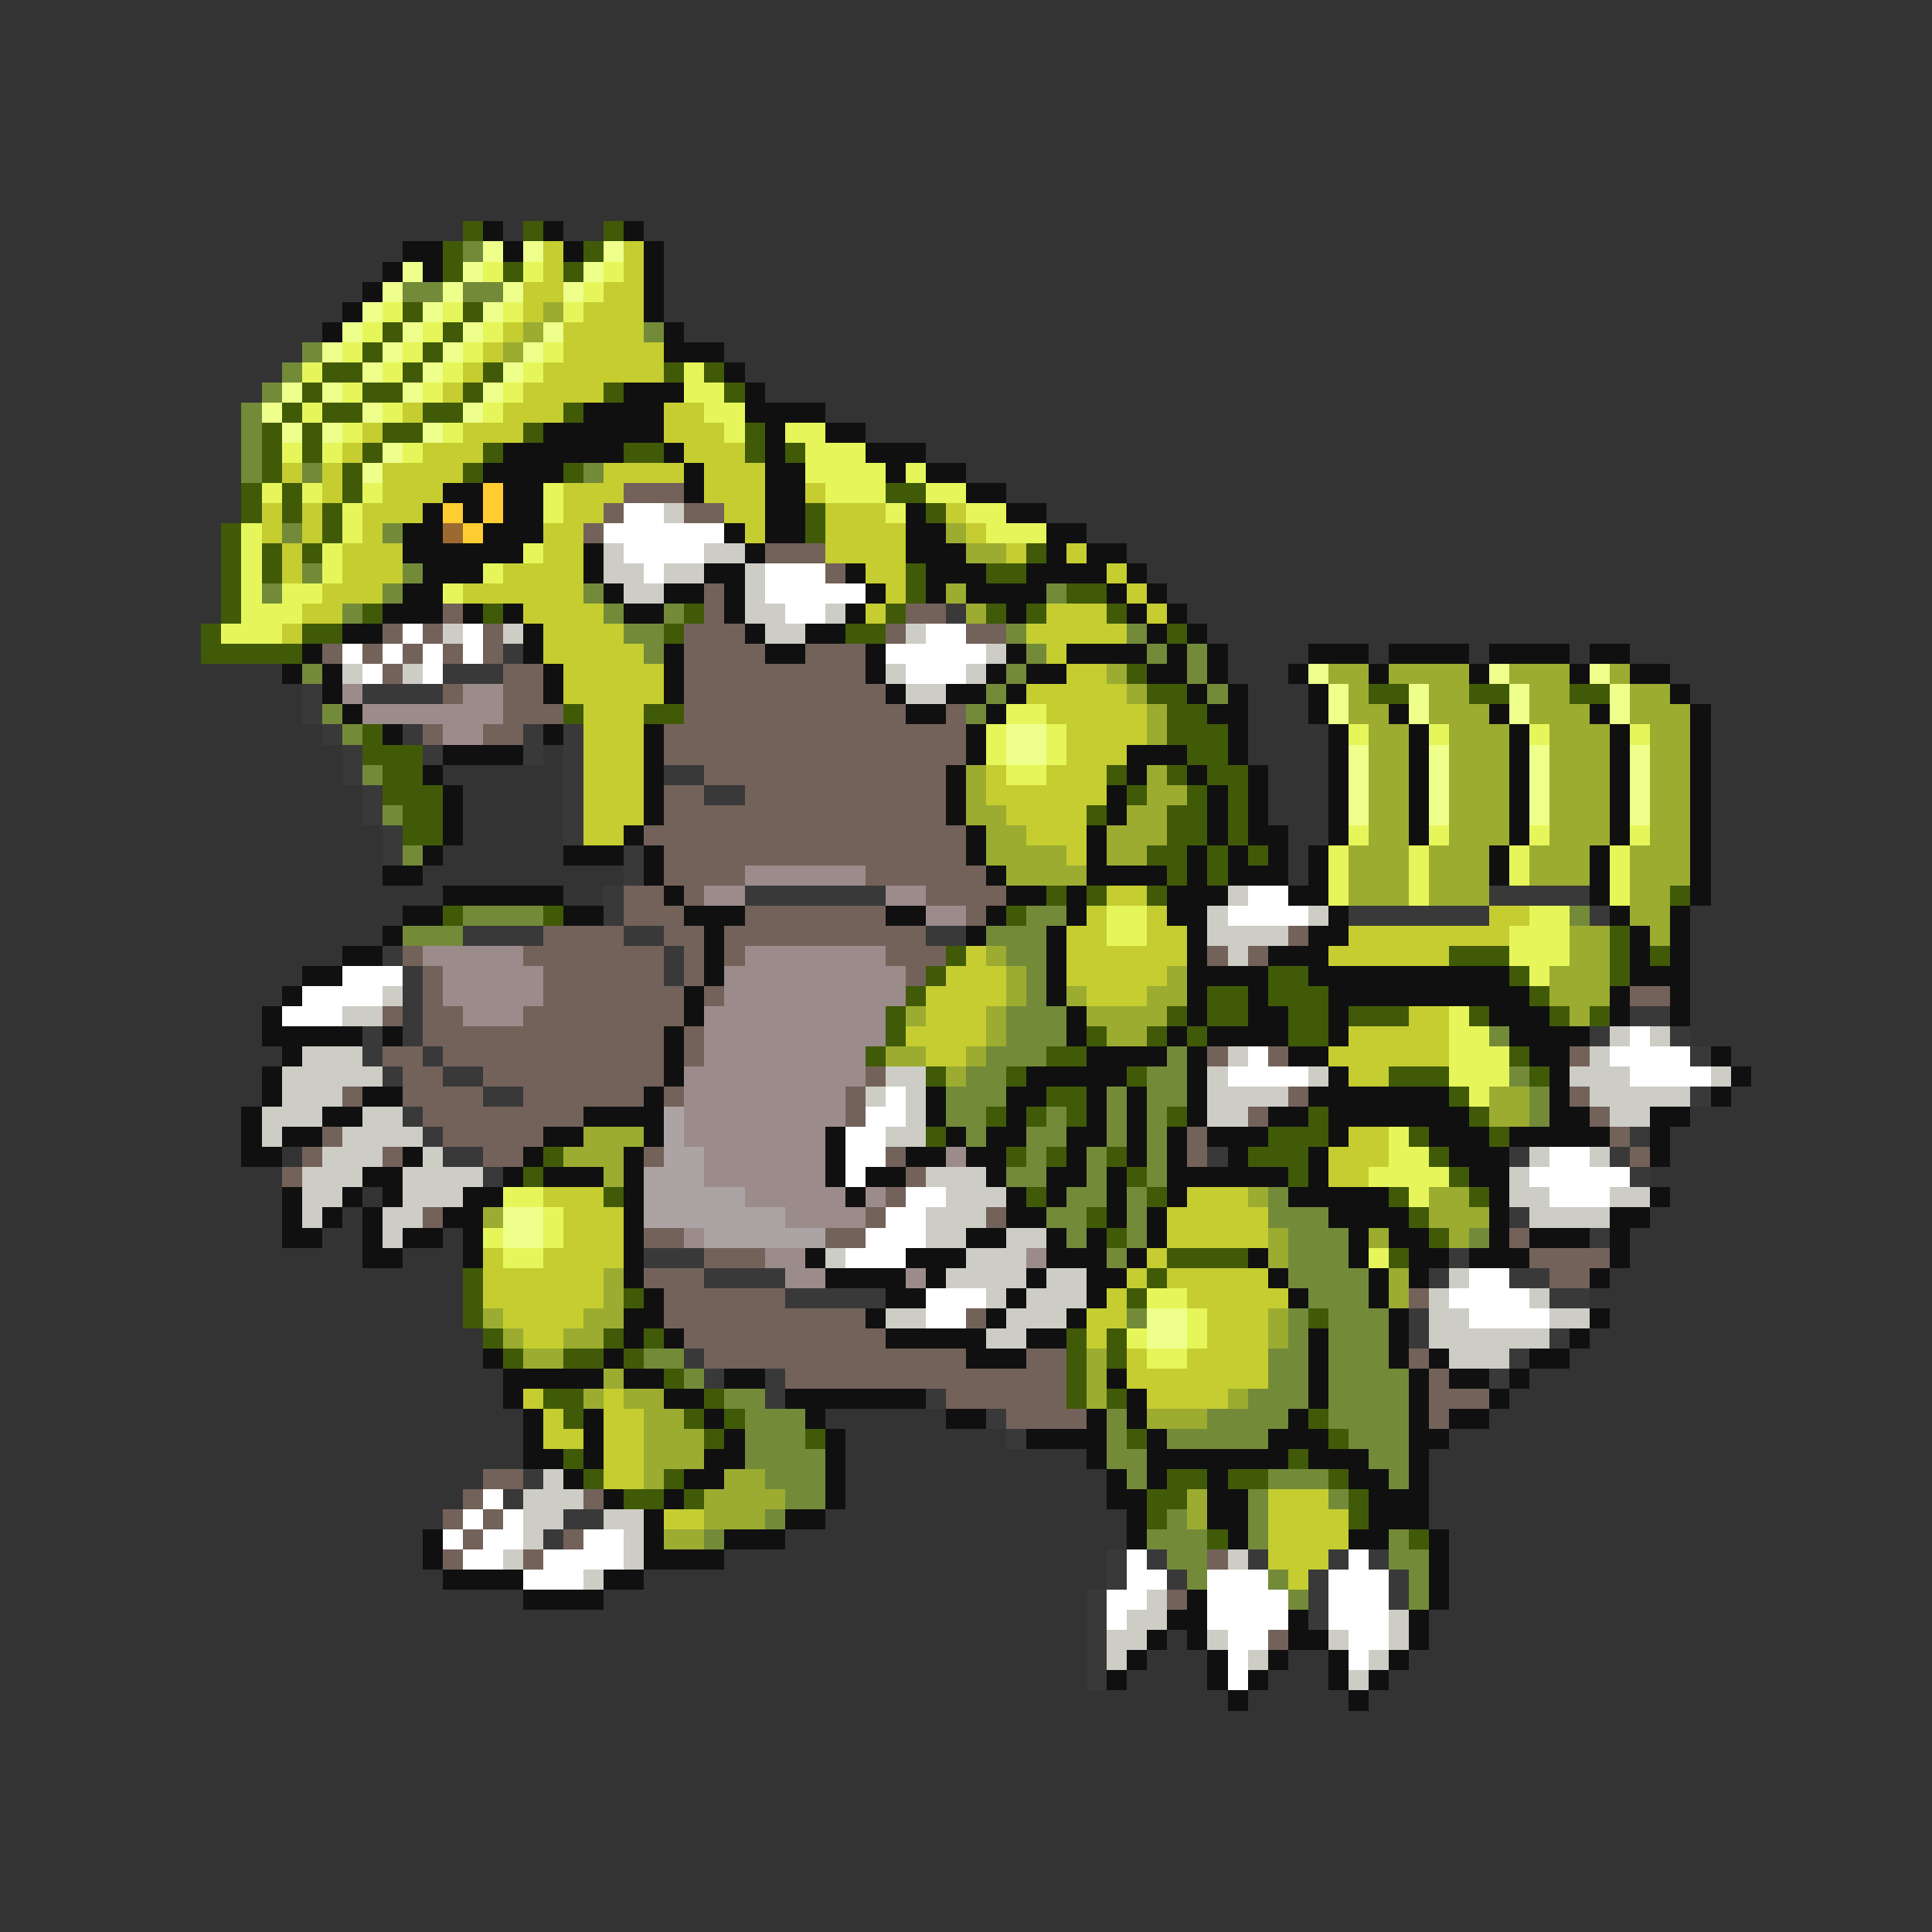 <svg xmlns="http://www.w3.org/2000/svg" viewBox="0 -0.5 96 96" shape-rendering="crispEdges">
<rect x="0" y="-0.5" width="96" height="96" fill="#333333" stroke="none"/>
<path stroke="#415a08" d="M23 11h1M26 11h1M30 11h1M22 12h1M29 12h1M22 13h1M25 13h1M28 13h1M20 15h1M23 15h1M19 16h1M22 16h1M18 17h1M21 17h1M16 18h2M20 18h1M24 18h1M33 18h1M35 18h1M15 19h1M18 19h2M23 19h1M30 19h1M36 19h1M14 20h1M16 20h2M21 20h2M28 20h1M13 21h1M15 21h1M19 21h2M26 21h1M37 21h1M13 22h1M15 22h1M18 22h1M24 22h1M31 22h2M37 22h1M39 22h1M13 23h1M17 23h1M23 23h1M28 23h1M12 24h1M14 24h1M17 24h1M44 24h2M12 25h1M14 25h1M16 25h1M40 25h1M46 25h1M11 26h1M16 26h1M40 26h1M11 27h1M13 27h1M15 27h1M51 27h1M11 28h1M13 28h1M45 28h1M49 28h2M11 29h1M45 29h1M53 29h2M11 30h1M18 30h1M24 30h1M34 30h1M44 30h1M49 30h1M51 30h1M55 30h1M10 31h1M15 31h2M33 31h1M42 31h2M58 31h1M10 32h5M56 33h1M57 34h2M68 34h2M73 34h2M78 34h2M28 35h1M32 35h2M58 35h2M18 36h1M58 36h3M18 37h3M59 37h2M19 38h2M55 38h1M58 38h1M60 38h2M19 39h3M56 39h1M59 39h1M61 39h1M20 40h2M54 40h1M58 40h2M61 40h1M20 41h2M58 41h2M61 41h1M57 42h2M60 42h1M62 42h1M58 43h1M60 43h1M52 44h1M54 44h1M57 44h1M83 44h1M22 45h1M27 45h1M50 45h1M80 46h1M47 47h1M72 47h3M80 47h1M82 47h1M46 48h1M63 48h2M75 48h1M80 48h1M45 49h1M60 49h2M63 49h3M76 49h1M44 50h1M58 50h1M60 50h2M64 50h2M67 50h3M73 50h1M77 50h1M79 50h1M44 51h1M54 51h1M57 51h1M59 51h1M64 51h2M43 52h1M52 52h2M75 52h1M46 53h1M50 53h1M56 53h1M69 53h3M76 53h1M52 54h2M72 54h1M49 55h1M51 55h1M53 55h1M58 55h1M65 55h1M73 55h1M46 56h1M63 56h3M70 56h1M74 56h1M27 57h1M50 57h1M52 57h1M55 57h1M62 57h3M71 57h1M26 58h1M56 58h1M64 58h1M72 58h1M30 59h1M51 59h1M57 59h1M69 59h1M73 59h1M54 60h1M70 60h1M55 61h1M71 61h1M58 62h4M69 62h1M23 63h1M57 63h1M23 64h1M31 64h1M56 64h1M23 65h1M65 65h1M24 66h1M30 66h1M32 66h1M53 66h1M55 66h1M25 67h1M28 67h2M31 67h1M53 67h1M55 67h1M33 68h1M53 68h1M27 69h2M35 69h1M53 69h1M55 69h1M28 70h1M34 70h1M36 70h1M65 70h1M35 71h1M40 71h1M56 71h1M66 71h1M28 72h1M64 72h1M29 73h1M33 73h1M58 73h2M61 73h2M66 73h1M31 74h2M34 74h1M57 74h2M67 74h1M57 75h1M67 75h1M60 76h1M70 76h1" />
<path stroke="#101010" d="M24 11h1M27 11h1M31 11h1M20 12h2M25 12h1M28 12h1M32 12h1M19 13h1M21 13h1M32 13h1M18 14h1M32 14h1M17 15h1M32 15h1M16 16h1M33 16h1M33 17h3M36 18h1M31 19h3M37 19h1M29 20h4M37 20h4M27 21h6M38 21h1M41 21h2M25 22h6M33 22h1M38 22h1M43 22h3M24 23h4M34 23h1M38 23h2M44 23h1M46 23h2M22 24h2M25 24h2M34 24h1M38 24h2M48 24h2M21 25h1M23 25h1M25 25h2M38 25h2M45 25h1M50 25h2M20 26h2M24 26h3M36 26h1M38 26h2M45 26h2M52 26h2M20 27h6M29 27h1M37 27h1M45 27h3M52 27h1M54 27h2M21 28h3M29 28h1M35 28h2M42 28h1M46 28h3M51 28h4M56 28h1M20 29h2M30 29h1M33 29h2M36 29h1M43 29h1M46 29h1M48 29h4M55 29h1M57 29h1M19 30h3M23 30h1M25 30h1M31 30h2M36 30h1M42 30h1M50 30h1M56 30h1M58 30h1M17 31h2M26 31h1M37 31h1M40 31h2M57 31h1M59 31h1M15 32h1M26 32h1M33 32h1M38 32h2M43 32h1M50 32h1M53 32h4M58 32h1M60 32h1M65 32h3M69 32h4M74 32h4M79 32h2M14 33h1M16 33h1M27 33h1M33 33h1M43 33h1M49 33h1M51 33h2M57 33h2M60 33h1M64 33h1M68 33h1M73 33h1M78 33h1M81 33h2M16 34h1M27 34h1M33 34h1M44 34h1M47 34h2M50 34h1M59 34h1M61 34h1M65 34h1M83 34h1M17 35h1M45 35h2M49 35h1M60 35h2M65 35h1M69 35h1M74 35h1M79 35h1M84 35h1M19 36h1M27 36h1M32 36h1M48 36h1M61 36h1M66 36h1M70 36h1M75 36h1M80 36h1M84 36h1M22 37h4M32 37h1M48 37h1M56 37h3M61 37h1M66 37h1M70 37h1M75 37h1M80 37h1M84 37h1M21 38h1M32 38h1M47 38h1M56 38h1M59 38h1M62 38h1M66 38h1M70 38h1M75 38h1M80 38h1M84 38h1M22 39h1M32 39h1M47 39h1M55 39h1M60 39h1M62 39h1M66 39h1M70 39h1M75 39h1M80 39h1M84 39h1M22 40h1M32 40h1M47 40h1M55 40h1M60 40h1M62 40h1M66 40h1M70 40h1M75 40h1M80 40h1M84 40h1M22 41h1M31 41h1M48 41h1M54 41h1M60 41h1M62 41h2M66 41h1M70 41h1M75 41h1M80 41h1M84 41h1M21 42h1M28 42h3M32 42h1M48 42h1M54 42h1M59 42h1M61 42h1M63 42h1M65 42h1M74 42h1M79 42h1M84 42h1M19 43h2M32 43h1M49 43h1M54 43h4M59 43h1M61 43h3M65 43h1M74 43h1M79 43h1M84 43h1M22 44h6M33 44h1M50 44h2M53 44h1M58 44h3M64 44h2M79 44h1M84 44h1M20 45h2M28 45h2M34 45h3M44 45h2M49 45h1M53 45h1M58 45h2M66 45h1M80 45h1M83 45h1M19 46h1M35 46h1M48 46h1M52 46h1M59 46h1M65 46h2M81 46h1M83 46h1M17 47h2M35 47h1M52 47h1M59 47h1M63 47h3M81 47h1M83 47h1M15 48h2M35 48h1M52 48h1M59 48h4M65 48h10M81 48h3M14 49h1M34 49h1M52 49h1M59 49h1M62 49h1M66 49h10M80 49h1M83 49h1M13 50h1M34 50h1M53 50h1M59 50h1M62 50h2M66 50h1M74 50h3M80 50h1M83 50h1M13 51h5M19 51h1M33 51h1M53 51h1M58 51h1M60 51h4M66 51h1M75 51h4M14 52h1M33 52h1M54 52h4M59 52h1M64 52h2M76 52h2M85 52h1M13 53h1M33 53h1M51 53h5M59 53h1M66 53h1M77 53h1M86 53h1M13 54h1M18 54h2M32 54h1M46 54h1M50 54h2M54 54h1M56 54h1M59 54h1M65 54h7M77 54h1M85 54h1M12 55h1M16 55h2M29 55h4M46 55h1M50 55h1M54 55h1M56 55h1M59 55h1M63 55h2M66 55h7M77 55h2M82 55h2M12 56h1M14 56h2M27 56h2M32 56h1M41 56h1M47 56h1M49 56h2M53 56h2M56 56h1M58 56h1M60 56h3M66 56h1M71 56h3M75 56h5M82 56h1M12 57h2M20 57h1M26 57h1M31 57h1M41 57h1M45 57h2M48 57h2M53 57h1M56 57h1M58 57h1M61 57h1M65 57h1M72 57h3M82 57h1M18 58h2M25 58h1M27 58h3M31 58h1M41 58h1M43 58h2M49 58h1M52 58h2M55 58h1M58 58h6M65 58h1M73 58h2M14 59h1M17 59h1M19 59h1M23 59h2M31 59h1M42 59h1M50 59h1M52 59h1M55 59h1M58 59h1M64 59h5M74 59h1M82 59h1M14 60h1M16 60h1M18 60h1M22 60h2M31 60h1M50 60h2M55 60h1M57 60h1M66 60h4M74 60h1M80 60h2M14 61h2M18 61h1M20 61h2M23 61h1M31 61h1M48 61h2M52 61h1M54 61h1M57 61h1M67 61h1M69 61h2M74 61h1M76 61h3M80 61h1M18 62h2M23 62h1M31 62h1M40 62h1M45 62h3M52 62h3M56 62h1M62 62h1M67 62h1M70 62h2M73 62h3M80 62h1M31 63h1M41 63h4M46 63h1M51 63h1M54 63h2M63 63h1M68 63h1M70 63h1M79 63h1M32 64h1M44 64h2M50 64h1M54 64h1M64 64h1M68 64h1M31 65h2M43 65h1M49 65h1M53 65h1M69 65h1M79 65h1M31 66h1M33 66h1M44 66h5M51 66h2M65 66h1M69 66h1M78 66h1M24 67h1M30 67h1M48 67h3M65 67h1M69 67h1M71 67h1M76 67h2M25 68h5M31 68h2M36 68h2M55 68h1M65 68h1M70 68h1M72 68h2M75 68h1M25 69h1M33 69h2M39 69h7M56 69h1M65 69h1M70 69h1M74 69h1M26 70h1M29 70h1M35 70h1M40 70h1M47 70h2M54 70h1M56 70h1M64 70h1M70 70h1M72 70h2M26 71h1M29 71h1M36 71h1M41 71h1M51 71h4M57 71h1M63 71h3M70 71h2M26 72h2M29 72h1M35 72h2M41 72h1M54 72h1M57 72h7M65 72h3M70 72h1M28 73h1M34 73h2M41 73h1M55 73h1M57 73h1M60 73h1M67 73h2M70 73h1M30 74h1M33 74h1M41 74h1M55 74h2M60 74h2M68 74h3M32 75h1M39 75h2M56 75h1M60 75h2M68 75h3M21 76h1M32 76h1M36 76h3M56 76h1M61 76h1M67 76h2M71 76h1M21 77h1M32 77h4M71 77h1M22 78h4M30 78h2M71 78h1M26 79h4M59 79h1M71 79h1M58 80h2M64 80h1M70 80h1M57 81h1M59 81h1M64 81h2M70 81h1M56 82h1M60 82h1M63 82h1M66 82h1M69 82h1M55 83h1M60 83h1M62 83h1M66 83h1M68 83h1M61 84h1M67 84h1" />
<path stroke="#738b39" d="M23 12h1M20 14h2M23 14h2M32 16h1M15 17h1M14 18h1M13 19h1M12 20h1M12 21h1M12 22h1M12 23h1M15 23h1M29 23h1M14 26h1M19 26h1M15 28h1M20 28h1M13 29h1M19 29h1M29 29h1M52 29h1M17 30h1M30 30h1M33 30h1M31 31h2M50 31h1M56 31h1M32 32h1M51 32h1M57 32h1M59 32h1M15 33h1M50 33h1M59 33h1M49 34h1M60 34h1M16 35h1M48 35h1M17 36h1M18 38h1M19 40h1M20 42h1M23 45h4M51 45h2M78 45h1M20 46h3M49 46h3M50 47h2M51 48h1M51 49h1M50 50h3M50 51h3M74 51h1M49 52h3M58 52h1M48 53h2M57 53h2M75 53h1M47 54h3M55 54h1M57 54h2M76 54h1M47 55h2M52 55h1M55 55h1M57 55h1M76 55h1M48 56h1M51 56h2M55 56h1M57 56h1M51 57h1M54 57h1M57 57h1M50 58h2M54 58h1M57 58h1M53 59h2M56 59h1M63 59h1M52 60h2M56 60h1M63 60h3M53 61h1M56 61h1M64 61h3M73 61h1M55 62h1M64 62h3M64 63h4M65 64h3M56 65h1M64 65h1M66 65h3M64 66h1M66 66h3M32 67h2M63 67h2M66 67h3M34 68h1M63 68h2M66 68h4M36 69h2M62 69h3M66 69h4M37 70h3M55 70h1M60 70h4M66 70h4M37 71h3M55 71h1M58 71h5M67 71h3M37 72h4M55 72h2M68 72h2M38 73h3M56 73h1M63 73h3M69 73h1M39 74h2M62 74h1M66 74h1M38 75h1M58 75h1M62 75h1M35 76h1M57 76h3M62 76h1M69 76h1M58 77h2M69 77h2M59 78h1M63 78h1M70 78h1M64 79h1M70 79h1" />
<path stroke="#eeff8b" d="M24 12h1M26 12h1M30 12h1M20 13h1M23 13h1M29 13h1M19 14h1M22 14h1M25 14h1M28 14h1M18 15h1M21 15h1M24 15h1M17 16h1M20 16h1M23 16h1M27 16h1M16 17h1M19 17h1M22 17h1M26 17h1M18 18h1M21 18h1M25 18h1M14 19h1M16 19h1M20 19h1M24 19h1M13 20h1M18 20h1M23 20h1M14 21h1M16 21h1M21 21h1M19 22h1M18 23h1M65 33h1M74 33h1M79 33h1M66 34h1M70 34h1M75 34h1M80 34h1M66 35h1M70 35h1M75 35h1M80 35h1M50 36h2M50 37h2M67 37h1M71 37h1M76 37h1M81 37h1M67 38h1M71 38h1M76 38h1M81 38h1M67 39h1M71 39h1M76 39h1M81 39h1M67 40h1M71 40h1M76 40h1M81 40h1M25 60h2M25 61h2M57 65h2M57 66h2" />
<path stroke="#c5cd31" d="M27 12h1M31 12h1M27 13h1M31 13h1M26 14h2M30 14h2M26 15h1M29 15h3M25 16h1M28 16h4M24 17h1M28 17h5M23 18h1M27 18h6M22 19h1M26 19h4M20 20h1M25 20h3M33 20h2M18 21h1M23 21h3M33 21h3M17 22h1M21 22h3M34 22h3M14 23h1M16 23h1M19 23h4M30 23h4M35 23h3M16 24h1M19 24h3M28 24h3M35 24h3M40 24h1M13 25h1M15 25h1M18 25h3M28 25h2M36 25h2M41 25h3M47 25h1M13 26h1M15 26h1M18 26h1M27 26h2M37 26h1M41 26h4M48 26h1M14 27h1M17 27h3M27 27h2M41 27h4M50 27h1M53 27h1M14 28h1M17 28h3M25 28h4M43 28h2M55 28h1M16 29h3M23 29h6M44 29h1M56 29h1M15 30h2M26 30h4M43 30h1M52 30h3M57 30h1M14 31h1M27 31h4M51 31h5M27 32h5M52 32h1M28 33h5M53 33h2M28 34h5M51 34h5M29 35h3M52 35h5M29 36h3M53 36h4M29 37h3M53 37h3M29 38h3M49 38h1M52 38h3M29 39h3M49 39h6M29 40h3M50 40h4M29 41h2M51 41h3M53 42h1M55 44h2M54 45h1M57 45h1M74 45h2M53 46h2M57 46h2M67 46h8M48 47h1M53 47h6M66 47h6M47 48h3M53 48h5M46 49h4M54 49h3M46 50h3M70 50h2M45 51h4M67 51h5M46 52h2M66 52h6M67 53h2M67 56h2M66 57h3M66 58h2M27 59h3M59 59h3M28 60h3M58 60h5M28 61h3M58 61h5M24 62h1M27 62h4M57 62h1M24 63h6M56 63h1M58 63h5M24 64h6M55 64h1M59 64h5M25 65h4M54 65h2M60 65h3M26 66h2M54 66h1M60 66h3M56 67h1M59 67h4M56 68h7M26 69h1M30 69h1M57 69h4M27 70h1M30 70h2M27 71h2M30 71h2M30 72h2M30 73h2M63 74h3M33 75h2M63 75h4M63 76h4M63 77h3M64 78h1" />
<path stroke="#e6f65a" d="M24 13h1M26 13h1M30 13h1M29 14h1M19 15h1M22 15h1M25 15h1M28 15h1M18 16h1M21 16h1M24 16h1M17 17h1M20 17h1M23 17h1M27 17h1M15 18h1M19 18h1M22 18h1M26 18h1M34 18h1M17 19h1M21 19h1M25 19h1M34 19h2M15 20h1M19 20h1M24 20h1M35 20h2M17 21h1M22 21h1M36 21h1M39 21h2M14 22h1M16 22h1M20 22h1M40 22h3M40 23h4M45 23h1M13 24h1M15 24h1M18 24h1M27 24h1M41 24h3M46 24h2M17 25h1M27 25h1M44 25h1M48 25h2M12 26h1M17 26h1M49 26h3M12 27h1M16 27h1M26 27h1M12 28h1M16 28h1M24 28h1M12 29h1M14 29h2M22 29h1M12 30h3M11 31h3M50 35h2M49 36h1M52 36h1M67 36h1M71 36h1M76 36h1M81 36h1M49 37h1M52 37h1M50 38h2M67 41h1M71 41h1M76 41h1M81 41h1M66 42h1M70 42h1M75 42h1M80 42h1M66 43h1M70 43h1M75 43h1M80 43h1M66 44h1M70 44h1M80 44h1M55 45h2M76 45h2M55 46h2M75 46h3M75 47h3M76 48h1M72 50h1M72 51h2M72 52h3M72 53h3M73 54h1M69 56h1M69 57h2M68 58h4M25 59h2M70 59h1M27 60h1M24 61h1M27 61h1M25 62h2M68 62h1M57 64h2M59 65h1M56 66h1M59 66h1M57 67h2" />
<path stroke="#9cac31" d="M27 15h1M26 16h1M25 17h1M47 26h1M48 27h2M47 29h1M48 30h1M55 33h1M66 33h2M69 33h4M75 33h3M80 33h1M56 34h1M67 34h1M71 34h2M76 34h2M81 34h2M57 35h1M67 35h2M71 35h3M76 35h3M81 35h3M57 36h1M68 36h2M72 36h3M77 36h3M82 36h2M68 37h2M72 37h3M77 37h3M82 37h2M48 38h1M57 38h1M68 38h2M72 38h3M77 38h3M82 38h2M48 39h1M57 39h2M68 39h2M72 39h3M77 39h3M82 39h2M48 40h2M56 40h2M68 40h2M72 40h3M77 40h3M82 40h2M49 41h2M55 41h3M68 41h2M72 41h3M77 41h3M82 41h2M49 42h4M55 42h2M67 42h3M71 42h3M76 42h3M81 42h3M50 43h4M67 43h3M71 43h3M76 43h3M81 43h3M67 44h3M71 44h3M81 44h2M81 45h2M78 46h2M82 46h1M49 47h1M78 47h2M50 48h1M58 48h1M77 48h3M50 49h1M53 49h1M57 49h2M77 49h3M45 50h1M49 50h1M54 50h4M78 50h1M49 51h1M55 51h2M44 52h2M48 52h1M47 53h1M74 54h2M74 55h2M29 56h3M28 57h3M30 58h1M62 59h1M71 59h2M24 60h1M71 60h3M63 61h1M68 61h1M72 61h1M63 62h1M30 63h1M69 63h1M30 64h1M69 64h1M24 65h1M29 65h2M63 65h1M25 66h1M28 66h2M63 66h1M26 67h2M54 67h1M30 68h1M54 68h1M29 69h1M31 69h2M54 69h1M61 69h1M32 70h2M57 70h3M32 71h3M32 72h3M32 73h1M36 73h2M35 74h4M59 74h1M35 75h3M59 75h1M33 76h2" />
<path stroke="#ffcd31" d="M24 24h1M22 25h1M24 25h1M23 26h1" />
<path stroke="#73625a" d="M31 24h3M30 25h1M34 25h2M29 26h1M38 27h3M41 28h1M35 29h1M22 30h1M35 30h1M45 30h2M19 31h1M21 31h1M24 31h1M34 31h3M44 31h1M48 31h2M16 32h1M18 32h1M20 32h1M22 32h1M24 32h1M34 32h4M40 32h3M19 33h1M25 33h2M34 33h9M22 34h1M25 34h2M34 34h10M25 35h3M34 35h11M47 35h1M21 36h1M24 36h2M33 36h15M33 37h15M35 38h12M33 39h2M37 39h10M33 40h14M32 41h16M33 42h15M33 43h4M43 43h6M31 44h2M34 44h1M46 44h4M31 45h3M37 45h7M48 45h1M27 46h4M33 46h2M36 46h10M64 46h1M20 47h1M26 47h7M34 47h1M36 47h1M44 47h3M60 47h1M62 47h1M21 48h1M27 48h6M34 48h1M45 48h1M21 49h1M27 49h7M35 49h1M81 49h2M19 50h1M21 50h2M26 50h8M21 51h12M34 51h1M19 52h2M22 52h11M34 52h1M60 52h1M63 52h1M78 52h1M20 53h2M24 53h9M43 53h1M17 54h1M20 54h4M26 54h6M33 54h1M42 54h1M64 54h1M78 54h1M21 55h8M42 55h1M62 55h1M79 55h1M16 56h1M22 56h5M59 56h1M80 56h1M15 57h1M19 57h1M24 57h2M32 57h1M44 57h1M59 57h1M81 57h1M14 58h1M45 58h1M44 59h1M21 60h1M43 60h1M49 60h1M32 61h2M41 61h2M75 61h1M35 62h3M76 62h4M32 63h3M77 63h2M33 64h6M70 64h1M33 65h10M48 65h1M34 66h10M35 67h13M51 67h2M70 67h1M39 68h14M71 68h1M47 69h6M71 69h3M50 70h4M71 70h1M24 73h2M23 74h1M29 74h1M22 75h1M24 75h1M23 76h1M28 76h1M22 77h1M26 77h1M60 77h1M58 79h1M63 81h1" />
<path stroke="#ffffff" d="M31 25h2M30 26h6M31 27h4M32 28h1M38 28h3M38 29h5M39 30h2M20 31h1M23 31h1M46 31h2M17 32h1M19 32h1M21 32h1M23 32h1M44 32h5M18 33h1M21 33h1M45 33h3M62 44h2M61 45h4M17 48h3M15 49h4M14 50h3M81 51h1M62 52h1M80 52h4M61 53h4M81 53h4M44 54h1M43 55h2M42 56h2M42 57h2M77 57h2M42 58h1M76 58h5M45 59h2M77 59h3M44 60h2M43 61h3M42 62h3M73 63h2M46 64h3M72 64h4M46 65h2M73 65h4M24 74h1M23 75h1M25 75h1M22 76h1M24 76h2M29 76h2M23 77h2M27 77h4M56 77h1M67 77h1M26 78h3M56 78h2M60 78h3M66 78h3M55 79h2M60 79h4M66 79h3M55 80h1M60 80h4M66 80h3M61 81h2M67 81h2M61 82h1M67 82h1M61 83h1" />
<path stroke="#cdcdc5" d="M33 25h1M30 27h1M35 27h2M30 28h2M33 28h2M37 28h1M31 29h2M37 29h1M37 30h2M41 30h1M22 31h1M25 31h1M38 31h2M45 31h1M49 32h1M17 33h1M20 33h1M44 33h1M48 33h1M45 34h2M61 44h1M60 45h1M65 45h1M60 46h4M61 47h1M19 49h1M17 50h2M80 51h1M82 51h1M15 52h3M61 52h1M79 52h1M14 53h5M44 53h2M60 53h1M65 53h1M78 53h3M85 53h1M14 54h3M43 54h1M45 54h1M60 54h4M79 54h5M13 55h3M18 55h2M45 55h1M60 55h2M80 55h2M13 56h1M17 56h4M44 56h2M16 57h3M21 57h1M76 57h1M79 57h1M15 58h3M20 58h4M46 58h3M75 58h1M15 59h2M20 59h3M47 59h3M75 59h2M80 59h2M15 60h1M19 60h2M46 60h3M76 60h4M19 61h1M46 61h2M50 61h2M41 62h1M48 62h3M47 63h4M52 63h2M72 63h1M49 64h1M51 64h3M71 64h1M76 64h1M44 65h2M50 65h3M71 65h2M77 65h2M49 66h2M71 66h6M72 67h3M27 73h1M26 74h3M26 75h2M30 75h2M26 76h1M31 76h1M25 77h1M31 77h1M61 77h1M29 78h1M57 79h1M56 80h2M69 80h1M55 81h2M60 81h1M66 81h1M69 81h1M55 82h1M62 82h1M68 82h1M67 83h1" />
<path stroke="#9c6a31" d="M22 26h1" />
<path stroke="#393939" d="M47 30h1M25 32h1M22 33h3M15 34h1M18 34h4M15 35h1M16 36h1M20 36h1M26 36h1M28 36h1M17 37h1M21 37h1M26 37h1M28 37h1M17 38h1M28 38h1M33 38h2M18 39h1M28 39h1M35 39h2M18 40h1M28 40h1M19 41h1M28 41h1M19 42h1M31 42h1M31 43h1M30 44h1M37 44h7M74 44h5M30 45h1M67 45h7M79 45h1M23 46h4M31 46h2M46 46h2M19 47h1M33 47h1M20 48h1M33 48h1M20 49h1M20 50h1M81 50h2M18 51h1M20 51h1M79 51h1M83 51h1M18 52h1M21 52h1M84 52h1M19 53h1M22 53h2M24 54h2M84 54h1M20 55h1M21 56h1M81 56h1M22 57h2M60 57h1M75 57h1M80 57h1M24 58h1M81 58h1M75 60h1M79 61h1M32 62h3M72 62h1M35 63h4M71 63h1M75 63h2M39 64h5M77 64h2M70 65h1M70 66h1M77 66h1M34 67h1M75 67h1M35 68h1M38 68h1M74 68h1M38 69h1M46 69h1M49 70h1M50 71h1M26 73h1M25 74h1M28 75h2M27 76h1M55 77h1M57 77h1M62 77h1M66 77h1M68 77h1M55 78h1M58 78h1M65 78h1M69 78h1M54 79h1M65 79h1M69 79h1M54 80h1M65 80h1M54 81h1M54 82h1M54 83h1" />
<path stroke="#9c8b8b" d="M17 34h1M23 34h2M18 35h7M22 36h2M37 43h6M35 44h2M44 44h2M46 45h2M21 47h5M37 47h7M22 48h5M36 48h9M22 49h5M36 49h9M23 50h3M35 50h9M35 51h9M35 52h8M34 53h9M34 54h8M34 55h8M34 56h7M35 57h6M47 57h1M35 58h6M37 59h5M43 59h1M39 60h4M34 61h1M38 62h2M51 62h1M39 63h2M45 63h1" />
<path stroke="#aca4a4" d="M33 55h1M33 56h1M33 57h2M32 58h3M32 59h5M32 60h7M35 61h6" />
</svg>